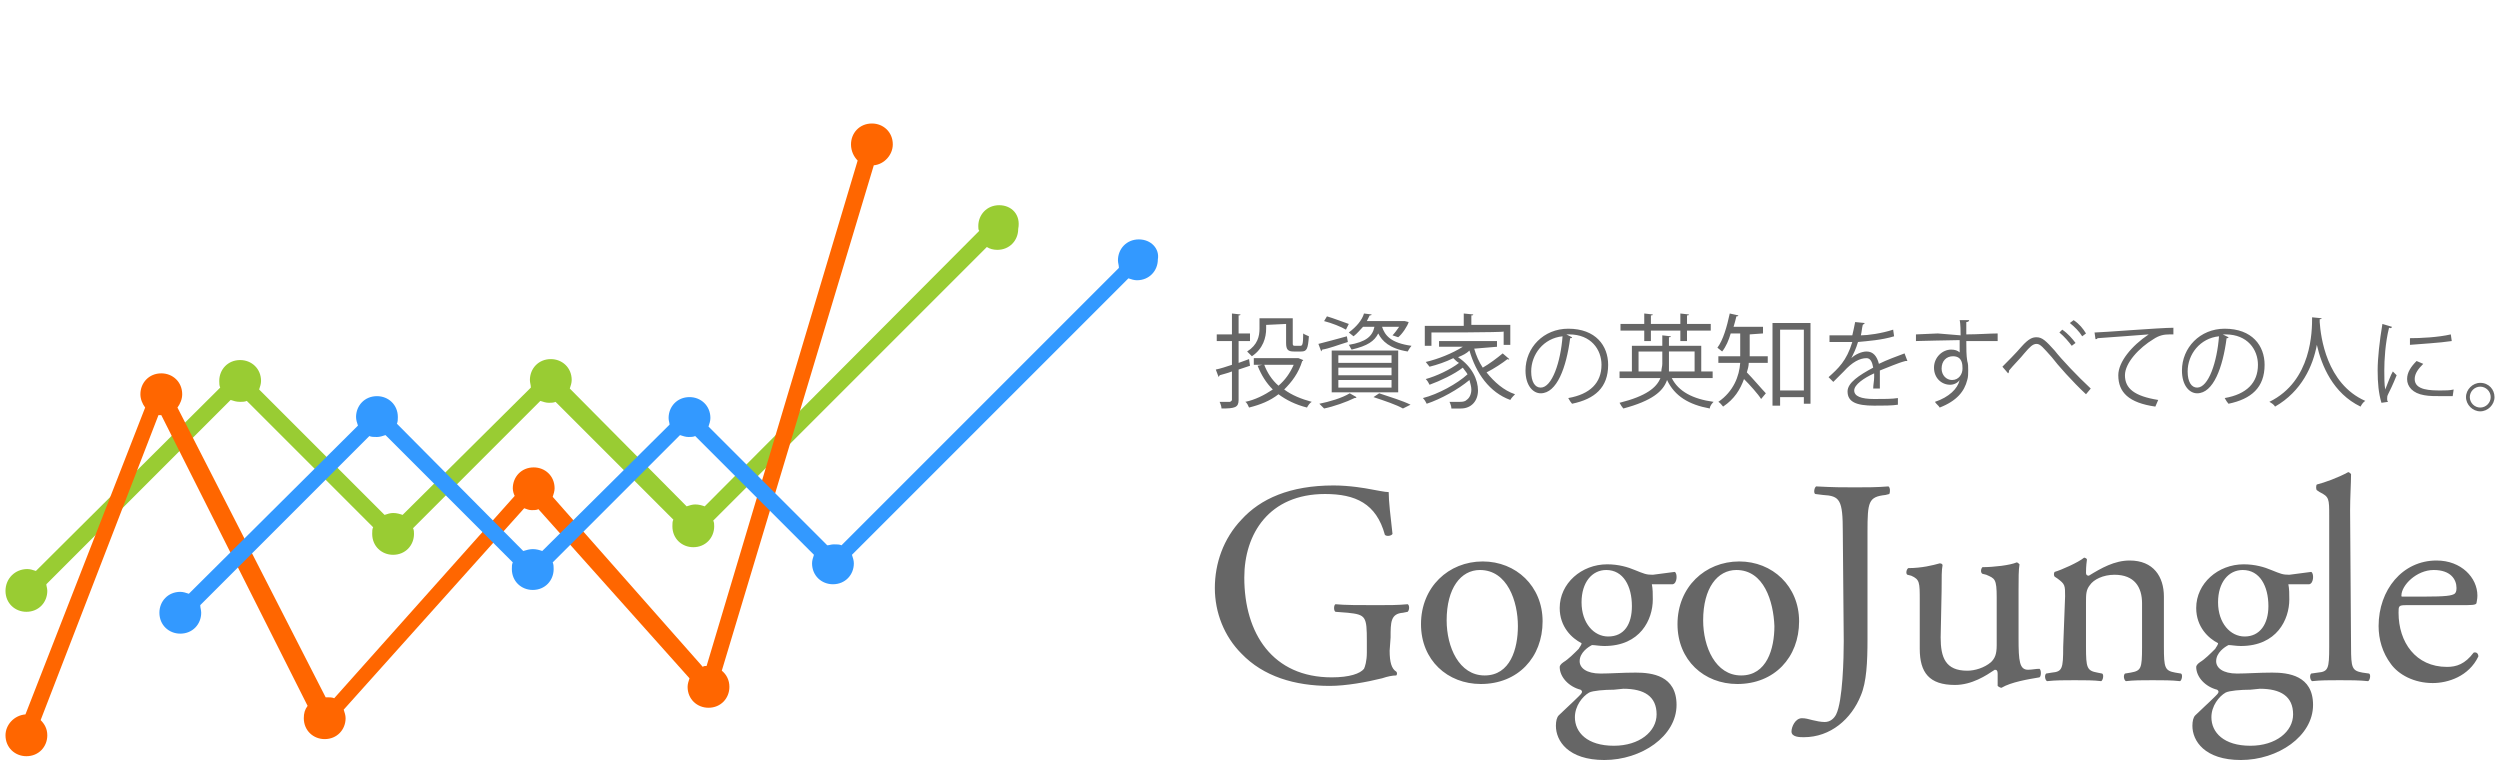<?xml version="1.0" standalone="no"?>
<svg viewBox="0 0 262 80" xmlns="http://www.w3.org/2000/svg" width="250" height="76">
    <path d="M104.6 21.6c-1.3 0-2.2 1-2.2 2.2 0 .2 0 .4.1.5l-28.9 29c-.3-.1-.6-.2-1-.2-.3 0-.6.1-.9.2L59.4 40.9c.1-.3.2-.6.2-.9 0-1.3-1-2.2-2.2-2.2-1.3 0-2.2 1-2.2 2.2 0 .3.1.5.1.8L41.8 54.2c-.3-.1-.6-.2-1-.2-.3 0-.6.1-.9.2L26.7 41c.1-.3.2-.6.2-.9 0-1.3-1-2.2-2.2-2.2-1.3 0-2.2 1-2.2 2.2 0 .2 0 .5.1.7L3.2 60.1c-.3-.1-.6-.2-.9-.2-1.3 0-2.3 1-2.3 2.3s1 2.2 2.2 2.2c1.3 0 2.2-1 2.2-2.2 0-.3-.1-.5-.1-.7l19.4-19.4c.3.1.6.2 1 .2.2 0 .5 0 .7-.1l13.3 13.3c-.1.2-.1.4-.1.7 0 1.3 1 2.2 2.2 2.2 1.3 0 2.2-1 2.2-2.2 0-.2 0-.4-.1-.6l13.4-13.4c.3.1.6.2.9.2.2 0 .5 0 .7-.1l12.4 12.4c-.1.2-.1.4-.1.7 0 1.3 1 2.2 2.2 2.2 1.3 0 2.2-1 2.2-2.2 0-.2 0-.4-.1-.6L103.3 26c.3.2.7.3 1.1.3 1.3 0 2.2-1 2.2-2.2.3-1.5-.7-2.5-2-2.5z" fill="#9c3"/>
    <path d="M93.4 15.2c0-1.3-1-2.2-2.2-2.2-1.3 0-2.2 1-2.2 2.2 0 .7.3 1.3.7 1.7L73.8 70.1c-.2 0-.3 0-.4.1L57.6 52.3c.1-.3.2-.6.2-.9 0-1.3-1-2.2-2.2-2.2-1.3 0-2.2 1-2.2 2.2 0 .3.1.6.2.8l-19 21.3c-.2-.1-.5-.1-.7-.1h-.2L18.1 42.9c.3-.4.5-.9.5-1.4 0-1.3-1-2.2-2.2-2.2-1.3 0-2.2 1-2.2 2.2 0 .5.2 1 .5 1.4L2.1 75.2C.9 75.3 0 76.3 0 77.4c0 1.3 1 2.2 2.2 2.2 1.3 0 2.2-1 2.2-2.2 0-.7-.3-1.2-.7-1.6l12.4-32.1h.3l15.4 30.6c-.3.4-.4.8-.4 1.3 0 1.3 1 2.2 2.2 2.2 1.3 0 2.2-1 2.2-2.2 0-.3-.1-.6-.2-.9l19-21.2c.3.1.5.2.8.2.2 0 .5 0 .7-.1L72 71.4c-.1.3-.2.6-.2.9 0 1.3 1 2.2 2.2 2.2 1.3 0 2.2-1 2.2-2.2 0-.7-.3-1.3-.8-1.7l16-53.2c1.1-.1 2-1.1 2-2.2z" fill="#f60"/>
    <path d="M119.3 25.2c-1.3 0-2.2 1-2.2 2.2 0 .3.1.5.1.8L88 57.4c-.2-.1-.5-.1-.8-.1s-.5.1-.7.1L74 44.9c.1-.3.2-.6.2-.9 0-1.3-1-2.2-2.2-2.2-1.3 0-2.2 1-2.2 2.2 0 .3.1.5.1.7L56.5 58c-.3-.1-.6-.2-1-.2-.3 0-.7.1-1 .2L41.2 44.6c.1-.2.1-.5.1-.7 0-1.3-1-2.2-2.2-2.2-1.3 0-2.2 1-2.2 2.2 0 .3.1.6.2.9L19.3 62.5c-.3-.1-.6-.2-.9-.2-1.3 0-2.2 1-2.2 2.2 0 1.3 1 2.2 2.2 2.2 1.3 0 2.2-1 2.2-2.2 0-.3-.1-.5-.1-.8l17.8-17.8c.2.1.5.1.8.1s.6-.1.9-.2l13.4 13.4c-.1.2-.1.4-.1.7 0 1.3 1 2.2 2.2 2.2 1.3 0 2.2-1 2.2-2.2 0-.2 0-.5-.1-.7L71 45.8c.3.1.6.2.9.2.2 0 .5 0 .7-.1l12.5 12.5c-.1.3-.2.6-.2.9 0 1.3 1 2.2 2.2 2.2 1.3 0 2.2-1 2.2-2.2 0-.3-.1-.6-.2-.9l29.1-29.1c.3.1.6.2.9.2 1.3 0 2.2-1 2.2-2.2.2-1.1-.7-2.1-2-2.1z" fill="#39f"/>
    <path d="M145.7 68.5c0 1.2.2 1.9.7 2.2.1.1.1.3 0 .4-.4 0-.9.1-1.5.3-1.6.4-3.8.8-5.5.8-3.7 0-7-1-9.3-3.4-1.8-1.8-2.8-4.3-2.8-6.9s.9-5.2 2.8-7.2c2-2.2 5.1-3.6 9.7-3.6 1.7 0 3.4.3 3.9.4.6.1 1.5.3 1.9.3 0 1 .2 2.6.4 4.4-.1.2-.6.3-.8.1-.9-3.3-3.1-4.3-6.3-4.3-5.9 0-8.5 4.2-8.5 8.8 0 5.9 3 10.5 9.2 10.5 1.9 0 3-.4 3.4-.9.1-.2.3-.8.3-1.7v-1.2c0-2.6-.1-2.8-2-3l-1.3-.1c-.2-.1-.2-.7 0-.8.9.1 2.6.1 4.4.1 1.2 0 2.2 0 3.2-.1.2.1.2.6 0 .8l-.5.1c-1.3.1-1.3 1-1.3 2.6l-.1 1.4zm16.1-3.1c0 3.8-2.6 6.6-6.5 6.6-3.5 0-6.3-2.5-6.3-6.3 0-3.9 2.9-6.6 6.5-6.6 3.5 0 6.3 2.6 6.3 6.3m-6.6-5.4c-2 0-3.5 1.9-3.5 5.3 0 2.8 1.3 5.8 4 5.8s3.5-2.8 3.5-5.2c0-2.6-1.1-5.9-4-5.9m20.5.2c.3.1.3 1.2-.2 1.3h-2.2c.1.5.1 1 .1 1.6 0 2.1-1.3 4.9-5.1 4.9-.5 0-1-.1-1.3-.1-.4.2-1.3.8-1.3 1.7 0 .7.7 1.3 2.2 1.3 1 0 2.3-.1 3.7-.1 1.7 0 4.3.3 4.3 3.4 0 3.3-3.7 5.8-7.6 5.8-3.8 0-5.1-2-5.1-3.6 0-.5.1-.9.3-1.1.5-.5 1.4-1.3 2.1-2 .3-.3.5-.5.2-.7-1.2-.3-2.2-1.3-2.2-2.4 0-.1.1-.3.4-.5.5-.3 1.1-.9 1.6-1.4.1-.2.3-.4.3-.6-1-.5-2.3-1.7-2.3-3.7 0-2.6 2.3-4.6 5-4.6 1.2 0 2.2.3 2.9.6 1 .4 1.2.5 1.9.5l2.3-.3zm-6.4 12.4c-1 0-2.2.1-2.6.3-.7.4-1.5 1.4-1.5 2.6 0 1.6 1.3 3 4.1 3 2.7 0 4.5-1.5 4.5-3.3 0-1.9-1.3-2.7-3.5-2.7l-1 .1zm1.9-8.8c0-2.1-.9-3.8-2.7-3.8-1.5 0-2.6 1.3-2.6 3.4 0 2.2 1.3 3.6 2.8 3.6 1.7 0 2.5-1.3 2.5-3.2m17.6 1.6c0 3.8-2.6 6.6-6.5 6.6-3.5 0-6.3-2.5-6.3-6.3 0-3.9 2.9-6.6 6.5-6.6 3.5 0 6.3 2.6 6.3 6.3m-6.6-5.4c-2 0-3.5 1.9-3.5 5.3 0 2.8 1.3 5.8 4 5.8s3.5-2.8 3.5-5.2c-.1-2.6-1.1-5.9-4-5.9m11.2-4c0-3.4-.3-3.8-2.1-3.9l-.8-.1c-.2-.1-.1-.7.1-.8 1.8.1 2.8.1 4.1.1 1.2 0 2.3 0 3.5-.1.2.1.2.6.1.8l-.4.1c-1.8.2-1.9.7-1.9 3.9v11.3c0 2.4-.1 4.5-.7 5.9-1 2.5-3.2 4.4-6 4.4-.4 0-1.3 0-1.3-.6 0-.5.4-1.4 1.1-1.4.4 0 .7.1 1.1.2s.9.2 1.3.2c.6 0 1-.4 1.2-.8.7-1.4.8-6 .8-7.7l-.1-11.5zm10.3 11.1c0 2.1.5 3.5 2.8 3.5.8 0 1.8-.3 2.5-.9.4-.4.6-.8.6-1.8v-5c0-2-.2-2-1.1-2.4l-.4-.1c-.2-.1-.2-.5 0-.7 1.2 0 2.9-.2 3.6-.5.1 0 .2.1.3.2-.1.6-.1 1.5-.1 2.7v5.1c0 2.4.1 3.3 1 3.3.4 0 .8-.1 1.2-.1.2.1.2.8 0 .9-1.2.2-3 .5-4 1.1-.1 0-.3-.1-.4-.2v-1.3c0-.3-.1-.4-.3-.4-.9.6-2.4 1.6-4.2 1.6-2.7 0-3.7-1.3-3.7-3.8v-5.1c0-1.9 0-2.2-.9-2.6l-.4-.1c-.2-.1-.1-.6.1-.7 1.4 0 2.6-.3 3.3-.5.2 0 .3.1.3.2-.1.5-.1 1.2-.1 2.7l-.1 4.9zm13.1-4.3c0-1.2 0-1.3-.8-1.9l-.3-.2c-.1-.1-.1-.4 0-.5.7-.2 2.5-1 3.1-1.5.1 0 .3.1.3.2-.1.7-.1 1.2-.1 1.4s.1.3.3.3c1.3-.8 2.7-1.6 4.3-1.6 2.5 0 3.6 1.7 3.6 3.8v5.3c0 2.2.1 2.5 1.2 2.7l.6.1c.2.1.1.7-.1.8-.9-.1-1.8-.1-2.9-.1s-2 0-2.8.1c-.2-.1-.3-.6-.1-.8l.6-.1c1.1-.2 1.2-.4 1.2-2.7v-4.6c0-1.7-.8-3-2.9-3-1.2 0-2.2.5-2.6 1.1-.4.5-.4 1-.4 1.8v4.7c0 2.2.1 2.5 1.2 2.7l.5.1c.2.1.1.7-.1.8-.8-.1-1.7-.1-2.8-.1s-2 0-2.9.1c-.2-.1-.3-.6-.1-.8l.6-.1c1.1-.1 1.2-.4 1.2-2.7l.2-5.3zm25.9-2.6c.3.1.3 1.2-.2 1.3h-2.2c.1.5.1 1 .1 1.6 0 2.1-1.3 4.9-5.1 4.9-.5 0-1-.1-1.3-.1-.4.2-1.3.8-1.3 1.7 0 .7.7 1.3 2.2 1.3 1 0 2.3-.1 3.7-.1 1.7 0 4.3.3 4.3 3.4 0 3.3-3.7 5.8-7.6 5.8-3.8 0-5.1-2-5.1-3.6 0-.5.1-.9.3-1.1.5-.5 1.4-1.3 2.1-2 .3-.3.5-.5.2-.7-1.2-.3-2.2-1.3-2.2-2.4 0-.1.1-.3.4-.5.5-.3 1.1-.9 1.6-1.4.1-.2.3-.4.3-.6-1-.5-2.3-1.7-2.3-3.7 0-2.6 2.3-4.6 5-4.6 1.2 0 2.2.3 2.9.6 1 .4 1.2.5 1.9.5l2.3-.3zm-6.4 12.4c-1 0-2.2.1-2.6.3-.7.4-1.5 1.4-1.5 2.6 0 1.6 1.3 3 4.1 3 2.7 0 4.5-1.5 4.5-3.3 0-1.9-1.3-2.7-3.5-2.7l-1 .1zm1.9-8.8c0-2.1-.9-3.8-2.7-3.8-1.5 0-2.6 1.3-2.6 3.4 0 2.2 1.3 3.6 2.8 3.6 1.6 0 2.5-1.3 2.5-3.2m8.7 4.3c0 2.2.1 2.5 1.2 2.7l.7.1c.2.1.1.7-.1.8-1-.1-1.9-.1-3-.1s-2 0-2.9.1c-.2-.1-.3-.6-.1-.8l.7-.1c1.1-.1 1.2-.4 1.2-2.7V54.3c0-1.8 0-2-1-2.5l-.3-.2c-.1-.1-.1-.5 0-.6.8-.2 2.2-.7 3.3-1.3.1 0 .2.1.3.2 0 .9-.1 2.5-.1 3.8l.1 14.4zm5.8-4.4c-.8 0-.8.1-.8.8 0 3.1 1.8 5.7 5.1 5.7 1 0 1.9-.3 2.8-1.5.3-.1.5.1.5.4-1 2.1-3.2 2.8-4.8 2.8-2 0-3.6-.9-4.4-2-.9-1.2-1.3-2.6-1.3-4 0-3.8 2.5-6.9 6.1-6.9 2.6 0 4.3 1.8 4.3 3.7 0 .4-.1.7-.1.8-.1.2-.5.2-1.8.2h-5.6zm1.9-.9c2.3 0 2.9-.1 3.2-.3.1-.1.2-.2.2-.6 0-.9-.6-1.9-2.4-1.9s-3.4 1.6-3.4 2.7c0 .1 0 .1.2.1h2.2zM131 38.5l-1.2.4v3.2c0 .8-.4.9-1.8.9 0-.2-.1-.5-.2-.7h1.1s.2-.1.2-.2v-3c-.5.2-1 .3-1.3.4 0 .1-.1.1-.1.2l-.3-.8c.5-.1 1.1-.3 1.7-.5v-2.5h-1.6v-.7h1.6V33l.9.1c0 .1-.1.1-.2.1v1.9h1.2v.8h-1.2v2.3l1.1-.4.1.7zm5.1-.8l.5.2c0 .1-.1.1-.1.1-.4 1.3-1.1 2.2-1.9 3 .8.6 1.8 1 2.9 1.3-.2.1-.4.4-.5.6-1.2-.3-2.2-.8-3-1.4-.9.7-1.9 1.1-3.1 1.4-.1-.2-.2-.5-.4-.6 1-.2 2-.7 2.9-1.3-.7-.7-1.2-1.5-1.6-2.5l.5-.1h-.9v-.7h4.7zm-3.4-3.5v.4c0 .9-.3 2.1-1.5 2.9l-.5-.5c1.1-.7 1.3-1.6 1.3-2.4v-1.1h3.5v2.6c0 .2 0 .3.2.3h.6c.2 0 .3-.1.3-1.3.1.1.4.2.6.3-.1 1.3-.2 1.6-.8 1.6h-.8c-.6 0-.8-.2-.8-.9v-2l-2.1.1zm-.2 4.2c.3.8.8 1.6 1.5 2.2.7-.6 1.2-1.3 1.6-2.2h-3.1zm5.7-2.2c.8-.2 1.9-.5 3-.8l.1.6c-1 .3-2 .7-2.7.8 0 .1-.1.1-.1.2l-.3-.8zm4 5.6c0 .1-.1.1-.2.1-.8.4-2.2.9-3.2 1.1l-.5-.5c1-.2 2.4-.6 3.2-1.1l.7.4zm-3.1-8.5c.7.2 1.7.6 2.3.8l-.3.6c-.5-.3-1.5-.7-2.3-.9l.3-.5zm.5 3.6h7v4.4h-7v-4.4zm.7 1.3h5.6v-.8h-5.6v.8zm0 1.3h5.6v-.8h-5.6v.8zm0 1.3h5.6V40h-5.6v.8zm4.6-6.4c.3.9.9 1.7 3.1 2-.1.1-.3.4-.4.6-1.9-.3-2.7-1.1-3.1-1.9-.4.8-1.1 1.3-2.8 1.7-.1-.1-.2-.4-.3-.5 1.8-.3 2.5-.9 2.7-1.9h-1.2c-.3.3-.6.7-1 1-.1-.1-.4-.3-.5-.4.8-.6 1.4-1.3 1.6-2l.8.1c0 .1-.1.1-.2.1l-.3.6h4l.4.1c-.1.4-.7 1.3-1.1 1.6l-.6-.2c.2-.2.5-.6.7-.9h-1.8zm2.2 8.6c-.7-.4-1.9-.8-3.1-1.2l.6-.4c1.2.4 2.5.8 3.3 1.2l-.8.4zm7.5-6.3c.2.7.5 1.4.9 2 .7-.4 1.5-1 2.1-1.5l.7.6s-.1.1-.2 0c-.5.4-1.4 1-2.2 1.4.8 1 1.8 1.9 3 2.3-.1.1-.4.4-.5.6-2.2-.8-3.6-2.8-4.3-5.2-.3.3-.7.5-1.2.7 1.5 1 2.1 2.4 2.1 3.5s-.7 1.9-1.8 1.9h-1c0-.2-.1-.5-.2-.7h1c.3 0 .6 0 .8-.2.3-.2.5-.6.5-1.1 0-.3-.1-.6-.2-1-1.2 1-3 2-4.5 2.5-.1-.2-.2-.4-.4-.6 1.6-.4 3.6-1.5 4.7-2.5-.1-.2-.3-.4-.5-.7-.9.7-2.4 1.4-3.5 1.8-.1-.2-.2-.4-.4-.6 1.1-.3 2.6-1 3.5-1.7-.2-.1-.4-.3-.6-.5-.8.4-1.7.7-2.5.9-.1-.1-.3-.4-.4-.5 1.3-.3 2.8-.9 3.9-1.6h-2.5v-.6h6.1v.6l-2.4.2zm-4.5-1.7v1.4h-.7v-2.1h4.1V33l1 .1c0 .1-.1.1-.2.1v1h4.1v2.1h-.7v-1.4c-.1.1-7.6.1-7.6.1zm14.8.5c0 .1-.1.1-.2.1-.4 3.1-1.4 5.8-3.1 5.8-.8 0-1.6-.8-1.6-2.4 0-2.4 1.9-4.4 4.5-4.4 2.9 0 4.2 1.8 4.2 3.8 0 2.4-1.4 3.6-3.8 4.1-.1-.1-.3-.4-.4-.6 2.3-.4 3.5-1.6 3.5-3.5 0-1.6-1.1-3.2-3.4-3.2h-.3l.6.3zm-1-.1c-2 .2-3.3 1.9-3.3 3.7 0 1.1.4 1.7 1 1.7 1.2 0 2.1-2.7 2.3-5.4m15.8 4.4h-4.3c.7 1.4 2.2 2.2 4.4 2.5-.1.1-.4.4-.4.7-2.2-.4-3.7-1.3-4.5-3-.4 1.2-1.6 2.2-4.6 3-.1-.1-.3-.4-.4-.6 2.8-.7 3.9-1.6 4.3-2.6h-4.3v-.7h1.3v-2.7h3.2v-1.1l.9.1c0 .1-.1.1-.2.1v.9h3.4v2.7h1.2v.7zm-7.2-3.9v-1.1H170v-.7h2.5V33l.9.1c0 .1-.1.1-.2.1v.9h3.1V33l.9.1c0 .1-.1.1-.2.1v.9h2.5v.7H177v1.1h-.7v-1.1h-3.1v1.1h-.7zm-.7 3.2h2.5c0-.3.1-.5.1-.8V37h-2.5v2.1h-.1zm6-2.1h-2.7v2.1h2.7V37zm5.8-1.8v2.3h1.9v.7h-2c0 .3-.1.7-.2 1 .5.5 1.7 1.9 2 2.2l-.5.6c-.3-.5-1.2-1.5-1.8-2.1-.4 1.1-1 2.1-2.2 2.9-.1-.1-.3-.4-.5-.5 1.6-1.1 2.2-2.7 2.3-4.1h-2.3v-.7h2.3v-2.4h-1c-.2.7-.5 1.4-.9 1.9-.1-.1-.4-.3-.5-.4.6-.8 1-2.2 1.3-3.6l.9.2c0 .1-.1.1-.2.1-.1.4-.2.8-.3 1.1h3.1v.7l-1.4.1zM186 34h4v8.5h-.7v-.7h-2.5v.9h-.8V34zm.8 7.1h2.5v-6.4h-2.5v6.4zm13.4-3.1c-.1 0-.1 0 0 0h-.2c-.8.2-1.9.7-2.7 1v1.9h-.7c0-.4.1-.8.1-1.2v-.4c-1.1.5-2.1 1.2-2.1 1.8s.7.9 2.1.9c1 0 1.9 0 2.5-.1v.7c-.6.1-1.5.1-2.5.1-1.9 0-2.8-.4-2.8-1.5 0-.9 1.2-1.7 2.7-2.5-.1-.6-.3-1-.7-1-.7 0-1.5.4-2.4 1.4l-1.1 1.1-.5-.5c1-.9 1.9-1.7 2.5-3.7H192v-.7h2.4c.1-.4.2-.9.3-1.4l1 .1c0 .1-.1.1-.2.2-.1.4-.1.7-.2 1.1.7 0 2.2-.2 3.4-.6l.1.7c-1.3.4-2.8.5-3.8.6-.2.7-.5 1.3-.7 1.7.4-.4 1.1-.7 1.6-.7.7 0 1.1.5 1.3 1.3.8-.4 1.9-.8 2.7-1.1l.3.8zm5.6-2.7c0-.2 0-1.3-.1-1.6h1c0 .1-.1.2-.3.2v1.3c1.2 0 2.5-.1 3.3-.1v.8h-3.3c0 .8 0 1.5.1 2.1.1.3.1.6.1 1 0 .3 0 .7-.1 1-.3 1.2-1.1 2.2-2.9 2.9-.1-.2-.4-.4-.5-.6 1.5-.5 2.4-1.4 2.6-2.3-.2.3-.6.5-1 .5-.9 0-1.7-.7-1.7-1.8s.9-1.9 1.8-1.9c.4 0 .7.1.9.3v-1.3c-1 0-4.2.1-4.6.1v-.7l2.3-.1 2.4.2zm.2 3.5c0-.4 0-1.3-1-1.3-.7 0-1.2.5-1.2 1.3 0 .7.5 1.2 1.1 1.2.7 0 1.1-.6 1.1-1.2m4.2-.2c.4-.4 1.5-1.5 2-2.1.8-.9 1.2-1 1.6-1 .6 0 1 .4 1.9 1.4.7.9 2.4 2.7 3.8 4l-.5.6c-1.4-1.3-3-3.1-3.6-3.9-.9-1-1.2-1.4-1.6-1.4s-.7.3-1.3 1c-.3.4-1.2 1.3-1.6 1.8 0 .1 0 .2-.1.3l-.6-.7zm6.3-3.9c.6.4 1.1 1 1.4 1.4l-.4.3c-.3-.4-.8-1-1.3-1.4l.3-.3zm1.2-1c.6.4 1 .9 1.3 1.4l-.4.3c-.3-.5-.8-1-1.3-1.4l.4-.3zm2.2 1.3c.7 0 6.9-.5 8.3-.5v.7h-.4c-.6 0-1.1.1-1.7.5-1.5.9-3 2.5-3 3.8 0 1.4 1 2.2 3.5 2.6l-.3.7c-2.8-.4-3.9-1.5-3.9-3.3 0-1.4 1.4-3.1 3.2-4.3-1.1.1-4.1.3-5.4.4 0 .1-.1.1-.2.1l-.1-.7zm14.1.5c0 .1-.1.1-.2.1-.4 3.1-1.4 5.8-3.1 5.8-.8 0-1.6-.8-1.6-2.4 0-2.4 1.9-4.4 4.5-4.4 2.9 0 4.2 1.8 4.2 3.8 0 2.4-1.4 3.6-3.8 4.1-.1-.1-.3-.4-.4-.6 2.3-.4 3.5-1.6 3.5-3.5 0-1.6-1.1-3.2-3.4-3.2h-.3l.6.3zm-1-.1c-2 .2-3.3 1.9-3.3 3.7 0 1.1.4 1.7 1 1.7 1.2 0 2.1-2.7 2.3-5.4m10.8-1.9c0 .1-.1.1-.2.1v.3c.1 1.5.7 6.5 4.8 8.3-.2.1-.4.4-.5.6-2.9-1.4-4.1-4.3-4.6-6.5-.4 2.2-1.6 4.9-4.4 6.5-.1-.2-.4-.4-.6-.5 4.5-2.2 4.5-7.5 4.5-8.9l1 .1zm7.4.9c0 .1-.1.2-.3.1-.4 1.6-.5 3.4-.5 4.5 0 .7 0 1.5.1 2 .2-.5.6-1.6.8-1.9l.4.4c-.4 1-.7 1.6-.9 2-.1.2-.1.3-.1.5 0 .1 0 .2.1.3l-.7.1c-.3-1-.4-2.1-.4-3.4s.2-3.1.5-4.9l1 .3zm6.4 7.3h-1.1c-.7 0-1.4 0-1.9-.1-1.2-.2-1.8-.9-1.8-1.7 0-.7.4-1.3 1-1.9l.7.3c-.5.5-.9 1-.9 1.6 0 1.2 1.7 1.2 2.8 1.2.4 0 .9 0 1.3-.1l-.1.7zm-4.6-6.1c1.3 0 3.1-.1 4.4-.4l.1.7c-1.3.2-3.3.3-4.4.4v-.7h-.1zm9 6.2c0 .8-.7 1.5-1.5 1.5s-1.5-.7-1.5-1.5.7-1.5 1.5-1.5c.9 0 1.5.7 1.5 1.5m-.4 0c0-.6-.5-1.1-1.1-1.1s-1.1.5-1.1 1.1.5 1.1 1.1 1.1 1.1-.5 1.1-1.1" fill="#666"/>
</svg>
